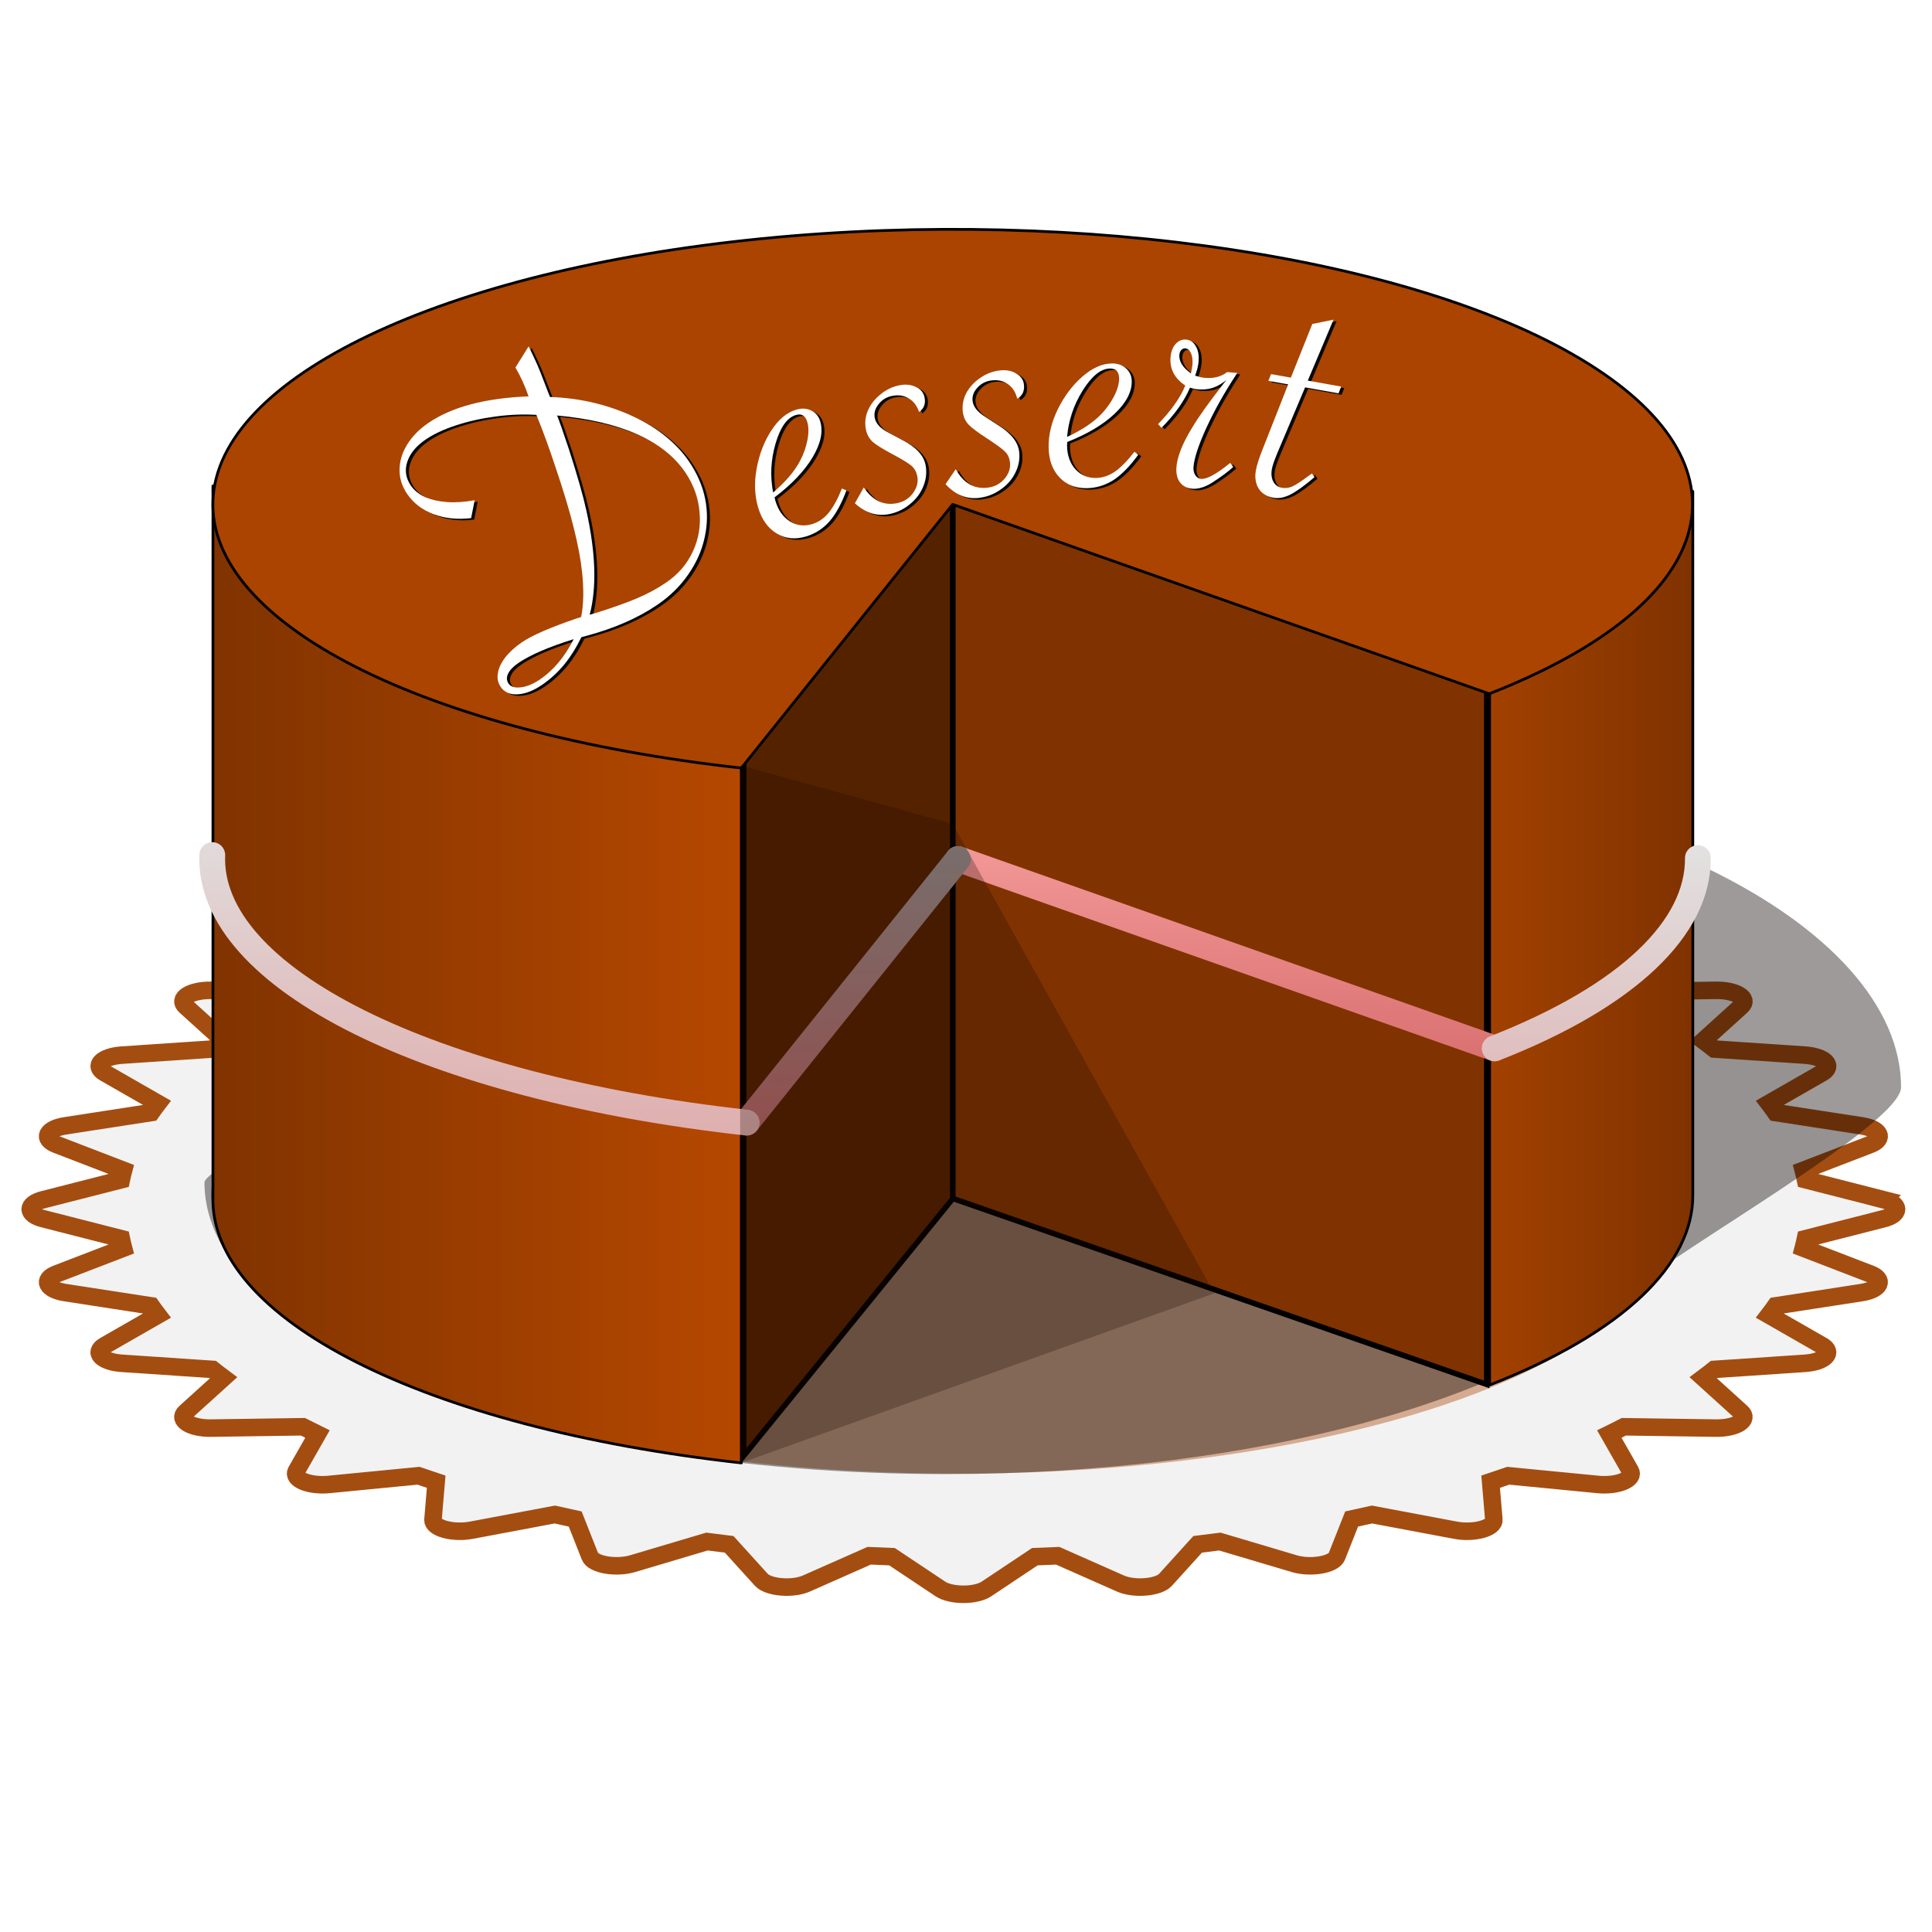 <?xml version="1.0" encoding="UTF-8" standalone="no"?>
<!-- Created with Inkscape (http://www.inkscape.org/) -->

<svg
   xmlns:dc="http://purl.org/dc/elements/1.1/"
   xmlns:cc="http://creativecommons.org/ns#"
   xmlns:rdf="http://www.w3.org/1999/02/22-rdf-syntax-ns#"
   xmlns:svg="http://www.w3.org/2000/svg"
   xmlns="http://www.w3.org/2000/svg"
   xmlns:xlink="http://www.w3.org/1999/xlink"
   xmlns:sodipodi="http://sodipodi.sourceforge.net/DTD/sodipodi-0.dtd"
   xmlns:inkscape="http://www.inkscape.org/namespaces/inkscape"
   width="108mm"
   height="108mm"
   viewBox="0 0 382.677 382.677"
   id="svg2"
   version="1.1"
   inkscape:version="0.91 r13725"
   sodipodi:docname="dessert.svg"
   inkscape:export-filename="/Users/bussonniermatthias/dev/dessert/assets/dessert.png"
   inkscape:export-xdpi="90"
   inkscape:export-ydpi="90">
  <defs
     id="defs4">
    <linearGradient
       inkscape:collect="always"
       id="linearGradient4206-7-3">
      <stop
         style="stop-color:#f69d9d;stop-opacity:1"
         offset="0"
         id="stop4348" />
      <stop
         style="stop-color:#c14a4a;stop-opacity:1"
         offset="1"
         id="stop4350" />
    </linearGradient>
    <linearGradient
       id="linearGradient4206-7"
       inkscape:collect="always">
      <stop
         id="stop4317"
         offset="0"
         style="stop-color:#e2e2e2;stop-opacity:1;" />
      <stop
         id="stop4319"
         offset="1"
         style="stop-color:#de9f9f;stop-opacity:1" />
    </linearGradient>
    <linearGradient
       inkscape:collect="always"
       id="linearGradient4206">
      <stop
         style="stop-color:#969696;stop-opacity:1"
         offset="0"
         id="stop4208" />
      <stop
         style="stop-color:#c75b5b;stop-opacity:1"
         offset="1"
         id="stop4210" />
    </linearGradient>
    <linearGradient
       id="linearGradient4182-6"
       inkscape:collect="always">
      <stop
         id="stop4200"
         offset="0"
         style="stop-color:#a24100;stop-opacity:1" />
      <stop
         id="stop4202"
         offset="1"
         style="stop-color:#7f3200;stop-opacity:1" />
    </linearGradient>
    <linearGradient
       inkscape:collect="always"
       id="linearGradient4182">
      <stop
         style="stop-color:#803300;stop-opacity:1;"
         offset="0"
         id="stop4168" />
      <stop
         style="stop-color:#b64800;stop-opacity:1"
         offset="1"
         id="stop4170" />
    </linearGradient>
    <linearGradient
       inkscape:collect="always"
       xlink:href="#linearGradient4182"
       id="linearGradient4174"
       x1="198.321"
       y1="327.916"
       x2="298.317"
       y2="327.916"
       gradientUnits="userSpaceOnUse"
       gradientTransform="matrix(1.052,0,0,1.122,-4.442,-114.965)" />
    <linearGradient
       inkscape:collect="always"
       xlink:href="#linearGradient4182-6"
       id="linearGradient4190"
       x1="438.694"
       y1="321.527"
       x2="477.454"
       y2="321.527"
       gradientUnits="userSpaceOnUse"
       gradientTransform="matrix(1.052,0,0,1.122,-4.442,-114.965)" />
    <linearGradient
       inkscape:collect="always"
       xlink:href="#linearGradient4206"
       id="linearGradient4212"
       x1="337.138"
       y1="300.14"
       x2="335.043"
       y2="374.891"
       gradientUnits="userSpaceOnUse"
       gradientTransform="matrix(1.052,0,0,1.122,-4.442,-114.965)" />
    <linearGradient
       inkscape:collect="always"
       xlink:href="#linearGradient4206-7"
       id="linearGradient4321"
       gradientUnits="userSpaceOnUse"
       x1="337.138"
       y1="300.14"
       x2="335.043"
       y2="374.891"
       gradientTransform="matrix(1.052,0,0,1.122,-4.442,-114.965)" />
    <linearGradient
       inkscape:collect="always"
       xlink:href="#linearGradient4206-7-3"
       id="linearGradient4323"
       gradientUnits="userSpaceOnUse"
       x1="337.138"
       y1="300.14"
       x2="335.043"
       y2="374.891"
       gradientTransform="matrix(1.052,0,0,1.122,-4.442,-114.965)" />
    <linearGradient
       inkscape:collect="always"
       xlink:href="#linearGradient4206-7"
       id="linearGradient4325"
       gradientUnits="userSpaceOnUse"
       x1="337.138"
       y1="300.14"
       x2="335.043"
       y2="374.891"
       gradientTransform="matrix(1.052,0,0,1.122,-4.442,-114.965)" />
    <filter
       inkscape:collect="always"
       style="color-interpolation-filters:sRGB"
       id="filter4460"
       x="-0.023"
       width="1.047"
       y="-0.06"
       height="1.12">
      <feGaussianBlur
         inkscape:collect="always"
         stdDeviation="1.942"
         id="feGaussianBlur4462" />
    </filter>
    <filter
       inkscape:collect="always"
       style="color-interpolation-filters:sRGB"
       id="filter4555"
       x="-0.015"
       width="1.03"
       y="-0.039"
       height="1.078">
      <feGaussianBlur
         inkscape:collect="always"
         stdDeviation="2.105"
         id="feGaussianBlur4557" />
    </filter>
    <filter
       inkscape:collect="always"
       style="color-interpolation-filters:sRGB"
       id="filter4599"
       x="-0.046"
       width="1.091"
       y="-0.033"
       height="1.066">
      <feGaussianBlur
         inkscape:collect="always"
         stdDeviation="1.7"
         id="feGaussianBlur4601" />
    </filter>
  </defs>
  <sodipodi:namedview
     id="base"
     pagecolor="#ffffff"
     bordercolor="#666666"
     borderopacity="1.0"
     inkscape:pageopacity="0.0"
     inkscape:pageshadow="2"
     inkscape:zoom="1.979899"
     inkscape:cx="192.45263"
     inkscape:cy="273.1483"
     inkscape:document-units="px"
     inkscape:current-layer="layer1"
     showgrid="false"
     showguides="true"
     inkscape:guide-bbox="true"
     inkscape:window-width="1680"
     inkscape:window-height="967"
     inkscape:window-x="46"
     inkscape:window-y="68"
     inkscape:window-maximized="0"
     fit-margin-top="0"
     fit-margin-left="0"
     fit-margin-right="0"
     fit-margin-bottom="0" />
  <g
     inkscape:label="Layer 1"
     inkscape:groupmode="layer"
     id="layer1"
     transform="translate(-162.305,-59.883)">
    <path
       style="fill:#f2f2f2;fill-opacity:1;stroke:#a44d11;stroke-width:3.472;stroke-miterlimit:4;stroke-dasharray:none;stroke-opacity:1"
       sodipodi:nodetypes="cccccccccccccccccccccccccccccccccccccccsccccccccccccccccccccccccccccccccccccccscccccccccccccccccccccccccccccccccccccccscccccccccccccccccccccccccccccccccccccccsc"
       d="m 535.443,297.522 -15.52,-3.964 c -0.131,-0.624 -0.279,-1.246 -0.442,-1.866 l 13.337,-5.133 c 1.356,-0.522 1.964,-1.294 1.597,-2.042 -0.357,-0.751 -1.632,-1.369 -3.366,-1.635 l -17.049,-2.631 c -0.427,-0.609 -0.876,-1.214 -1.335,-1.816 l 10.635,-6.095 c 1.084,-0.619 1.307,-1.425 0.6,-2.132 -0.706,-0.704 -2.25,-1.208 -4.076,-1.332 l -17.978,-1.207 c -0.699,-0.563 -1.427,-1.116 -2.162,-1.666 l 7.555,-6.843 c 0.774,-0.697 0.615,-1.507 -0.417,-2.14 -1.028,-0.635 -2.769,-1.007 -4.627,-0.978 l -18.247,0.262 c -0.943,-0.487 -1.904,-0.969 -2.882,-1.443 l 4.193,-7.334 c 0.424,-0.745 -0.109,-1.525 -1.423,-2.065 -1.303,-0.539 -3.197,-0.762 -5.001,-0.587 l -17.77,1.729 c -1.151,-0.402 -2.321,-0.8 -3.504,-1.189 l 0.639,-7.529 c 0.071,-0.762 -0.83,-1.487 -2.37,-1.909 -1.544,-0.426 -3.497,-0.49 -5.182,-0.173 l -16.58,3.119 c -1.339,-0.303 -2.681,-0.603 -4.037,-0.893 l -2.932,-7.42 c -0.297,-0.752 -1.519,-1.39 -3.228,-1.682 -1.706,-0.293 -3.663,-0.198 -5.164,0.248 l -14.782,4.388 c -1.455,-0.191 -2.918,-0.375 -4.394,-0.549 l -6.375,-7.037 c -0.646,-0.717 -2.144,-1.243 -3.963,-1.392 -1.816,-0.147 -3.684,0.102 -4.945,0.659 l -12.44,5.508 c -1.501,-0.069 -3.013,-0.131 -4.521,-0.182 l -9.607,-6.406 c -0.971,-0.649 -2.691,-1.044 -4.542,-1.044 -1.851,0 -3.571,0.395 -4.539,1.044 l -9.607,6.406 c -1.512,0.051 -3.023,0.114 -4.525,0.182 l -12.444,-5.508 c -1.261,-0.557 -3.133,-0.806 -4.945,-0.659 -1.819,0.15 -3.317,0.675 -3.963,1.392 l -6.375,7.037 c -7.216,1.219 -13.303,-2.095 -19.176,-3.839 -1.501,-0.447 -3.458,-0.542 -5.167,-0.248 -1.706,0.291 -2.932,0.93 -3.228,1.682 l -2.932,7.42 c -1.356,0.29 -2.699,0.589 -4.037,0.893 l -16.58,-3.119 c -1.685,-0.318 -3.649,-0.252 -5.182,0.173 -1.54,0.423 -2.441,1.147 -2.37,1.909 l 0.636,7.529 c -1.18,0.389 -2.349,0.787 -3.504,1.189 l -17.77,-1.729 c -1.805,-0.173 -3.698,0.048 -5.005,0.587 -1.314,0.541 -1.847,1.32 -1.423,2.065 l 4.186,7.334 c -0.971,0.475 -1.932,0.956 -2.875,1.443 l -18.247,-0.262 c -1.84,-0.022 -3.599,0.343 -4.627,0.978 -1.031,0.633 -1.187,1.443 -0.42,2.14 l 7.559,6.843 c -0.735,0.549 -1.462,1.103 -2.165,1.666 l -17.978,1.207 c -1.826,0.122 -3.366,0.627 -4.076,1.332 -0.706,0.707 -0.477,1.513 0.6,2.132 l 10.635,6.095 c -0.463,0.602 -0.911,1.207 -1.335,1.816 l -17.053,2.631 c -1.731,0.267 -3.006,0.885 -3.366,1.635 -0.36,0.749 0.244,1.52 1.597,2.042 l 13.341,5.133 c -0.166,0.619 -0.314,1.243 -0.442,1.866 l -15.52,3.964 c -1.572,0.401 -2.529,1.109 -2.529,1.874 0,0.765 0.957,1.474 2.529,1.873 l 15.52,3.964 c 0.127,0.624 0.276,1.246 0.442,1.866 l -13.341,5.135 c -1.353,0.52 -1.957,1.293 -1.597,2.04 0.36,0.751 1.635,1.367 3.366,1.635 l 17.053,2.631 c 0.424,0.609 0.872,1.214 1.335,1.816 l -10.635,6.097 c -1.081,0.621 -1.31,1.427 -0.6,2.131 0.71,0.707 2.253,1.211 4.08,1.332 l 17.975,1.207 c 0.703,0.563 1.423,1.116 2.165,1.669 l -7.559,6.84 c -0.77,0.695 -0.611,1.504 0.42,2.14 1.031,0.637 2.787,1.009 4.627,0.978 l 18.24,-0.264 c 0.95,0.49 1.907,0.969 2.882,1.446 l -4.186,7.335 c -0.424,0.743 0.109,1.52 1.423,2.061 1.303,0.544 3.2,0.761 5.005,0.586 l 17.77,-1.727 c 1.155,0.405 2.324,0.799 3.504,1.186 l -0.636,7.531 c -0.071,0.762 0.83,1.485 2.37,1.911 1.533,0.424 3.497,0.488 5.182,0.171 l 16.58,-3.118 c 1.335,0.306 2.677,0.603 4.037,0.893 l 2.932,7.416 c 0.297,0.755 1.519,1.393 3.228,1.683 1.706,0.293 3.666,0.198 5.167,-0.246 l 14.771,-4.391 c 1.459,0.191 2.925,0.377 4.401,0.552 l 6.375,7.034 c 0.646,0.714 2.144,1.243 3.963,1.389 1.815,0.152 3.684,-0.099 4.945,-0.659 l 12.444,-5.505 c 1.501,0.071 3.013,0.131 4.525,0.187 l 9.607,6.404 c 0.968,0.646 2.688,1.044 4.539,1.044 1.851,0 3.571,-0.396 4.542,-1.044 l 9.607,-6.404 c 1.512,-0.055 3.02,-0.115 4.521,-0.187 l 12.44,5.505 c 1.261,0.56 3.133,0.81 4.945,0.659 1.819,-0.147 3.317,-0.675 3.963,-1.389 l 6.375,-7.034 c 1.476,-0.175 2.942,-0.361 4.401,-0.552 l 14.775,4.391 c 1.501,0.445 3.458,0.539 5.164,0.246 1.71,-0.29 2.932,-0.93 3.228,-1.683 l 2.932,-7.416 c 1.356,-0.29 2.699,-0.592 4.037,-0.893 l 16.58,3.118 c 1.685,0.318 3.645,0.254 5.182,-0.171 1.54,-0.426 2.437,-1.147 2.37,-1.911 l -0.636,-7.531 c 1.18,-0.389 2.349,-0.781 3.5,-1.186 l 17.77,1.727 c 1.805,0.175 3.698,-0.042 5.001,-0.586 1.314,-0.541 1.847,-1.318 1.423,-2.061 l -4.186,-7.335 c 0.975,-0.477 1.936,-0.956 2.875,-1.446 l 18.247,0.264 c 1.84,0.031 3.599,-0.341 4.627,-0.978 1.031,-0.635 1.19,-1.444 0.417,-2.14 l -7.555,-6.84 c 0.738,-0.552 1.462,-1.106 2.162,-1.669 l 17.978,-1.207 c 1.83,-0.121 3.37,-0.625 4.076,-1.332 0.706,-0.704 0.484,-1.51 -0.6,-2.131 l -10.635,-6.097 c 0.459,-0.602 0.908,-1.207 1.335,-1.816 l 17.049,-2.631 c 1.734,-0.268 3.013,-0.885 3.366,-1.635 0.367,-0.749 -0.24,-1.52 -1.597,-2.04 l -13.337,-5.135 c 0.163,-0.619 0.311,-1.243 0.442,-1.866 l 15.52,-3.964 c 1.572,-0.399 2.529,-1.109 2.529,-1.873 0,-0.764 -0.954,-1.474 -2.525,-1.874 z"
       id="path4187"
       inkscape:connector-curvature="0" />
    <ellipse
       ry="50.136"
       rx="140.323"
       cy="301.641"
       cx="352.173"
       id="ellipse4352"
       style="opacity:1;fill:#a94300;fill-opacity:0.399;stroke:none;stroke-width:4.424;stroke-linecap:round;stroke-linejoin:round;stroke-miterlimit:10;stroke-dasharray:none;stroke-dashoffset:0;stroke-opacity:1" />
    <path
       style="opacity:1;fill:#0b0400;fill-opacity:0.399;stroke:none;stroke-width:4.424;stroke-linecap:round;stroke-linejoin:round;stroke-miterlimit:10;stroke-dasharray:none;stroke-dashoffset:0;stroke-opacity:1;filter:url(#filter4555)"
       d="m 516.442,347.779 c 0,6.602 -43.922,29.691 -50.049,35.492 -20.273,19.195 -70.813,32.795 -129.951,32.795 -77.011,0 -139.44,-23.062 -139.44,-51.511 0,-3.252 59.91,-33.202 61.469,-36.287 12.087,-23.902 58.83,-36.517 127.038,-36.517 77.011,0 130.932,27.579 130.932,56.027 z"
       id="ellipse4464"
       inkscape:connector-curvature="0"
       sodipodi:nodetypes="sssssss"
       transform="matrix(1.052,0,0,1.122,-4.442,-114.965)" />
    <path
       style="opacity:1;fill:#f5a252;fill-opacity:1;stroke:#000000;stroke-width:0.543;stroke-linecap:round;stroke-linejoin:round;stroke-miterlimit:10;stroke-dasharray:none;stroke-dashoffset:0;stroke-opacity:1"
       d="m 309.143,348.524 c -62.855,-6.967 -105.604,-28.616 -104.66,-53.001 0.944,-24.385 45.351,-45.567 108.72,-51.859 63.368,-6.291 130.262,3.84 163.771,24.805 13.744,8.599 20.499,18.161 20.57,27.67 0.103,13.675 -13.616,27.241 -40.247,37.675 L 351.005,296.307 Z"
       id="path4164"
       inkscape:connector-curvature="0" />
    <path
       style="fill:#552200;fill-rule:evenodd;stroke:#000000;stroke-width:1.086px;stroke-linecap:butt;stroke-linejoin:miter;stroke-opacity:1"
       d="m 351.046,157.324 0,139.949 -41.447,50.993 0,-139.382 z"
       id="path4145"
       inkscape:connector-curvature="0" />
    <path
       inkscape:connector-curvature="0"
       id="path4147"
       d="m 351.046,157.324 0,139.949 105.743,36.829 0,-139.382 z"
       style="fill:#803300;fill-rule:evenodd;stroke:#000000;stroke-width:1.086px;stroke-linecap:butt;stroke-linejoin:miter;stroke-opacity:1"
       sodipodi:nodetypes="ccccc" />
    <path
       id="path4155"
       style="opacity:1;fill:url(#linearGradient4174);fill-opacity:1;stroke:#000000;stroke-width:0.543;stroke-linecap:round;stroke-linejoin:round;stroke-miterlimit:10;stroke-dasharray:none;stroke-dashoffset:0;stroke-opacity:1"
       d="m 204.483,296.648 c -0.944,24.385 41.805,46.034 104.66,53.001 l 0,-140.515 c -62.855,-6.967 -105.604,-28.616 -104.66,-53.001 z"
       inkscape:connector-curvature="0"
       sodipodi:nodetypes="ccccc" />
    <path
       sodipodi:nodetypes="cccc"
       inkscape:connector-curvature="0"
       d="m 497.605,296.548 c 0.103,13.675 -13.616,27.241 -40.247,37.675 m 40.247,-37.675 3.6e-4,-139.33 c 0.062,13.655 -13.655,27.196 -40.247,37.615 l 0,139.39"
       style="opacity:1;fill:url(#linearGradient4190);fill-opacity:1;stroke:#000000;stroke-width:0.543;stroke-linecap:round;stroke-linejoin:round;stroke-miterlimit:10;stroke-dasharray:none;stroke-dashoffset:0;stroke-opacity:1"
       id="path4160" />
    <path
       style="opacity:1;fill:#aa4400;fill-opacity:1;stroke:#000000;stroke-width:0.543;stroke-linecap:round;stroke-linejoin:round;stroke-miterlimit:10;stroke-dasharray:none;stroke-dashoffset:0;stroke-opacity:1"
       d="m 309.143,212.012 c -62.855,-6.967 -105.604,-28.616 -104.66,-53.001 0.944,-24.385 45.351,-45.567 108.72,-51.859 63.368,-6.291 130.262,3.84 163.771,24.805 33.509,20.965 25.472,47.656 -19.676,65.345 L 351.005,159.795 Z"
       id="path4138"
       inkscape:connector-curvature="0" />
    <path
       style="opacity:1;fill:none;fill-opacity:1;stroke:url(#linearGradient4323);stroke-width:5.106;stroke-linecap:round;stroke-linejoin:round;stroke-miterlimit:10;stroke-dasharray:none;stroke-dashoffset:0;stroke-opacity:1"
       d="M 458.36,267.538 352.068,230.03"
       id="path4299"
       inkscape:connector-curvature="0" />
    <path
       style="opacity:1;fill:none;fill-opacity:1;stroke:url(#linearGradient4325);stroke-width:5.106;stroke-linecap:round;stroke-linejoin:round;stroke-miterlimit:10;stroke-dasharray:none;stroke-dashoffset:0;stroke-opacity:1"
       d="m 498.607,229.849 c 0.112,13.68 -13.608,27.251 -40.247,37.688"
       id="path4301"
       inkscape:connector-curvature="0" />
    <path
       style="opacity:1;fill:none;fill-opacity:1;stroke:url(#linearGradient4212);stroke-width:5.106;stroke-linecap:round;stroke-linejoin:round;stroke-miterlimit:10;stroke-dasharray:none;stroke-dashoffset:0;stroke-opacity:1"
       d="m 352.068,230.03 -41.862,52.217"
       id="path4297"
       inkscape:connector-curvature="0" />
    <path
       style="opacity:1;fill:none;fill-opacity:1;stroke:url(#linearGradient4321);stroke-width:5.106;stroke-linecap:round;stroke-linejoin:round;stroke-miterlimit:10;stroke-dasharray:none;stroke-dashoffset:0;stroke-opacity:1"
       d="M 310.205,282.247 C 247.351,275.28 203.406,253.631 204.35,229.246"
       id="path4204"
       inkscape:connector-curvature="0"
       sodipodi:nodetypes="cc" />
    <path
       style="fill:none;fill-rule:evenodd;stroke:none;stroke-width:1px;stroke-linecap:butt;stroke-linejoin:miter;stroke-opacity:1"
       d="m 267.44,201.547 c 31.911,-45.552 140.095,-60.364 193.229,-27.244"
       id="path4282"
       inkscape:connector-curvature="0"
       sodipodi:nodetypes="cc" />
    <g
       transform="translate(0.1,-0.2)"
       style="font-style:normal;font-variant:normal;font-weight:bold;font-stretch:normal;font-size:40px;line-height:125%;font-family:Futura;-inkscape-font-specification:'Futura, Bold';text-align:start;letter-spacing:0px;word-spacing:0px;writing-mode:lr-tb;text-anchor:start;fill:#080808;fill-opacity:1;stroke:none;stroke-width:1px;stroke-linecap:butt;stroke-linejoin:miter;stroke-opacity:1;filter:url(#filter4460)"
       id="text4358">
      <path
         d="m 264.902,133.189 2.611,-4.197 q 1.603,3.228 2.445,5.417 l 1.305,3.381 0.486,1.226 q 4.595,0.177 8.682,1.155 4.086,0.978 7.767,2.685 3.68,1.708 6.423,3.955 2.777,2.224 4.65,4.966 2.435,3.564 3.205,7.411 0.769,3.848 -0.107,7.714 -0.842,3.843 -3.255,7.301 -2.378,3.435 -6.079,5.964 -5.723,3.911 -13.997,6.147 l -1.067,0.277 q -1.552,3.172 -3.448,5.473 -1.896,2.301 -4.363,3.987 -2.57,1.756 -4.86,1.863 -2.232,0.118 -3.309,-1.459 -0.843,-1.234 -0.561,-2.733 0.224,-1.511 1.449,-3.102 1.225,-1.591 3.315,-3.02 2.947,-2.014 10.767,-4.694 l 0.952,-0.299 q 0.741,-3.623 0.198,-8.832 -0.801,-7.646 -5.103,-20.34 -2.088,-6.365 -3.958,-10.868 -3.836,-0.244 -8.032,0.311 -4.195,0.555 -7.854,1.748 -3.659,1.193 -6.057,2.832 -2.844,1.944 -3.644,4.451 -0.789,2.45 0.733,4.677 0.96,1.405 2.8,2.259 1.851,0.796 4.294,0.987 2.443,0.191 5.533,-0.363 l -0.696,3.542 q -4.093,0.484 -7.469,-0.778 -3.342,-1.286 -5.192,-3.993 -1.546,-2.262 -1.517,-4.795 0.005,-2.567 1.508,-5.002 1.503,-2.435 4.21,-4.285 6.956,-4.754 19.832,-5.258 -1.06,-3.096 -2.598,-5.715 z m 14.71,48.964 1.136,-0.324 q 5.173,-1.625 8.323,-2.973 3.15,-1.349 5.686,-3.081 3.564,-2.435 5.271,-6.116 1.742,-3.704 1.337,-7.901 -0.371,-4.221 -2.853,-7.853 -6.463,-9.458 -25.363,-11.221 0.675,1.65 2.333,6.65 2.543,7.914 3.454,12.117 2.803,12.562 0.675,20.702 z m -3.179,4.837 q -7.422,2.307 -10.985,4.742 -1.508,1.03 -2.013,2.13 -0.495,1.042 0.114,1.933 0.656,0.959 2.46,0.732 1.805,-0.228 3.792,-1.586 4.009,-2.74 6.632,-7.95 z"
         style="font-style:normal;font-variant:normal;font-weight:normal;font-stretch:normal;font-size:85px;line-height:125%;font-family:'Savoye LET';-inkscape-font-specification:'Savoye LET, Normal';text-align:start;writing-mode:lr-tb;text-anchor:start;fill:#080808;fill-opacity:1"
         id="path4197" />
      <path
         d="m 329.569,157.144 0.895,0.381 q -1.486,4 -3.389,6.175 -1.915,2.135 -4.618,2.947 -3.22,0.967 -5.812,-0.595 -2.592,-1.562 -3.655,-5.099 -1.074,-3.577 -0.305,-7.796 0.798,-4.27 2.904,-7.502 2.134,-3.284 4.916,-4.12 1.63,-0.489 2.95,0.154 1.36,0.632 1.813,2.142 0.919,3.061 -1.5,7.124 -2.42,4.064 -7.539,7.941 0.056,0.33 0.175,0.727 0.824,2.743 2.86,4.038 2.024,1.256 4.409,0.539 1.868,-0.561 3.271,-2.239 1.391,-1.718 2.626,-4.819 z m -13.627,0.799 q 3.72,-3.197 5.321,-6.235 1.073,-2.056 1.478,-4.171 0.405,-2.115 -0.037,-3.586 -0.561,-1.868 -2.27,-1.355 -2.584,0.776 -4.017,5.67 -1.406,4.842 -0.474,9.676 z"
         style="font-style:normal;font-variant:normal;font-weight:normal;font-stretch:normal;font-size:85px;line-height:125%;font-family:'Savoye LET';-inkscape-font-specification:'Savoye LET, Normal';text-align:start;writing-mode:lr-tb;text-anchor:start;fill:#080808;fill-opacity:1"
         id="path4199" />
      <path
         d="m 332.14,160.074 1.757,-3.134 q 2.619,3.887 6.53,3.124 2.037,-0.397 3.208,-1.979 1.204,-1.63 0.862,-3.382 -0.246,-1.263 -1.114,-2.024 -0.867,-0.761 -3.888,-2.371 -2.785,-1.486 -3.855,-2.419 -1.037,-0.982 -1.323,-2.448 -0.374,-1.915 0.408,-3.759 0.823,-1.852 2.506,-3.195 1.675,-1.384 3.753,-1.789 1.833,-0.358 3.238,0.341 1.438,0.65 1.716,2.076 0.366,1.874 -1.088,2.876 -0.618,-1.867 -2.047,-2.688 -1.396,-0.869 -3.27,-0.504 -1.67,0.326 -2.718,1.672 -1.015,1.298 -0.745,2.683 0.334,1.711 2.778,2.968 l 2.736,1.454 q 3.995,2.054 4.552,4.905 0.413,2.118 -0.443,4.231 -0.824,2.064 -2.687,3.569 -1.822,1.497 -4.103,1.942 -3.625,0.707 -6.762,-2.148 z"
         style="font-style:normal;font-variant:normal;font-weight:normal;font-stretch:normal;font-size:85px;line-height:125%;font-family:'Savoye LET';-inkscape-font-specification:'Savoye LET, Normal';text-align:start;writing-mode:lr-tb;text-anchor:start;fill:#080808;fill-opacity:1"
         id="path4201" />
      <path
         d="m 350.094,156.295 2.017,-2.973 q 2.279,4.095 6.24,3.668 2.063,-0.223 3.365,-1.699 1.338,-1.522 1.147,-3.296 -0.138,-1.279 -0.938,-2.111 -0.8,-0.832 -3.672,-2.693 -2.648,-1.718 -3.635,-2.738 -0.95,-1.066 -1.11,-2.552 -0.209,-1.939 0.727,-3.71 0.977,-1.775 2.768,-2.971 1.787,-1.237 3.891,-1.464 1.857,-0.201 3.197,0.615 1.377,0.77 1.533,2.214 0.205,1.898 -1.329,2.773 -0.457,-1.913 -1.811,-2.852 -1.317,-0.985 -3.215,-0.78 -1.692,0.183 -2.851,1.435 -1.122,1.207 -0.971,2.61 0.187,1.733 2.516,3.193 l 2.603,1.681 q 3.806,2.386 4.118,5.274 0.232,2.146 -0.801,4.178 -0.996,1.986 -2.98,3.327 -1.943,1.337 -4.254,1.586 -3.673,0.397 -6.555,-2.715 z"
         style="font-style:normal;font-variant:normal;font-weight:normal;font-stretch:normal;font-size:85px;line-height:125%;font-family:'Savoye LET';-inkscape-font-specification:'Savoye LET, Normal';text-align:start;writing-mode:lr-tb;text-anchor:start;fill:#080808;fill-opacity:1"
         id="path4203" />
      <path
         d="m 387.504,149.859 0.758,0.61 q -2.514,3.447 -4.936,5.025 -2.423,1.536 -5.244,1.585 -3.361,0.058 -5.433,-2.148 -2.072,-2.206 -2.136,-5.899 -0.064,-3.735 1.82,-7.586 1.925,-3.894 4.829,-6.434 2.944,-2.583 5.849,-2.633 1.701,-0.029 2.798,0.948 1.138,0.977 1.165,2.554 0.055,3.195 -3.376,6.451 -3.431,3.255 -9.409,5.6 -0.036,0.333 -0.029,0.748 0.049,2.863 1.658,4.662 1.608,1.757 4.098,1.714 1.95,-0.034 3.756,-1.269 1.804,-1.276 3.834,-3.927 z m -13.334,-2.925 q 4.447,-2.069 6.812,-4.559 1.59,-1.688 2.553,-3.614 0.963,-1.926 0.937,-3.461 -0.034,-1.95 -1.818,-1.92 -2.697,0.046 -5.404,4.369 -2.666,4.28 -3.079,9.185 z"
         style="font-style:normal;font-variant:normal;font-weight:normal;font-stretch:normal;font-size:85px;line-height:125%;font-family:'Savoye LET';-inkscape-font-specification:'Savoye LET, Normal';text-align:start;writing-mode:lr-tb;text-anchor:start;fill:#080808;fill-opacity:1"
         id="path4205" />
      <path
         d="m 392.185,144.399 q 3.903,-4.018 5.401,-7.645 -3.202,-2.13 -2.924,-5.605 0.133,-1.655 1.001,-2.626 0.869,-0.971 2.069,-0.875 1.241,0.099 1.934,1.321 0.697,1.18 0.551,3 -0.103,1.283 -0.684,2.818 1.094,0.379 2.004,0.452 2.565,0.205 4.339,-1.151 l 1.986,0.159 -0.336,0.556 q -3.416,5.222 -5.785,10.362 -2.324,5.102 -2.533,7.708 -0.076,0.952 0.367,1.653 0.447,0.66 1.15,0.717 1.696,0.136 5.749,-3.162 l 0.602,0.798 q -1.261,1.19 -3.854,2.897 -2.332,1.562 -4.235,1.41 -1.613,-0.129 -2.479,-1.281 -0.824,-1.149 -0.675,-3.01 0.249,-3.103 3.029,-7.668 1.011,-1.709 2.559,-3.875 1.548,-2.166 3.868,-5.145 l 0.46,-0.546 q -1.465,1.132 -2.79,1.567 -1.281,0.397 -2.894,0.268 -0.745,-0.06 -1.556,-0.333 -1.649,3.948 -5.634,7.959 l -0.692,-0.722 z m 6.51,-10.054 q 0.248,-1.021 0.305,-1.724 0.116,-1.448 -0.314,-2.315 -0.389,-0.864 -1.133,-0.924 -0.414,-0.033 -0.778,0.354 -0.319,0.349 -0.366,0.928 -0.156,1.944 2.287,3.681 z"
         style="font-style:normal;font-variant:normal;font-weight:normal;font-stretch:normal;font-size:85px;line-height:125%;font-family:'Savoye LET';-inkscape-font-specification:'Savoye LET, Normal';text-align:start;writing-mode:lr-tb;text-anchor:start;fill:#080808;fill-opacity:1"
         id="path4207" />
      <path
         d="m 421.314,137.12 -5.522,13.057 q -0.889,2.161 -1.056,3.1 -0.261,1.471 0.274,2.493 0.535,1.022 1.679,1.226 1.103,0.196 2.111,-0.258 1.056,-0.487 3.291,-2.156 l 0.577,-0.403 0.504,0.722 q -2.933,2.514 -4.786,3.45 -1.804,0.902 -3.357,0.626 -1.962,-0.348 -2.922,-1.825 -0.912,-1.511 -0.542,-3.595 0.276,-1.553 1.411,-4.386 l 4.985,-12.646 -3.923,-0.696 0.533,-1.339 3.923,0.696 4.247,-10.627 4.199,-0.856 -5.095,12.079 6.62,1.175 -0.533,1.339 -6.62,-1.175 z"
         style="font-style:normal;font-variant:normal;font-weight:normal;font-stretch:normal;font-size:85px;line-height:125%;font-family:'Savoye LET';-inkscape-font-specification:'Savoye LET, Normal';text-align:start;writing-mode:lr-tb;text-anchor:start;fill:#080808;fill-opacity:1"
         id="path4209" />
    </g>
    <g
       transform="translate(-0.505,-0.505)"
       style="font-style:normal;font-variant:normal;font-weight:bold;font-stretch:normal;font-size:40px;line-height:125%;font-family:Futura;-inkscape-font-specification:'Futura, Bold';text-align:start;letter-spacing:0px;word-spacing:0px;writing-mode:lr-tb;text-anchor:start;fill:#000000;fill-opacity:1;stroke:none;stroke-width:1px;stroke-linecap:butt;stroke-linejoin:miter;stroke-opacity:1"
       id="text4284">
      <path
         d="m 264.902,133.189 2.611,-4.197 q 1.603,3.228 2.445,5.417 l 1.305,3.381 0.486,1.226 q 4.595,0.177 8.682,1.155 4.086,0.978 7.767,2.685 3.68,1.708 6.423,3.955 2.777,2.224 4.65,4.966 2.435,3.564 3.205,7.411 0.769,3.848 -0.107,7.714 -0.842,3.843 -3.255,7.301 -2.378,3.435 -6.079,5.964 -5.723,3.911 -13.997,6.147 l -1.067,0.277 q -1.552,3.172 -3.448,5.473 -1.896,2.301 -4.363,3.987 -2.57,1.756 -4.86,1.863 -2.232,0.118 -3.309,-1.459 -0.843,-1.234 -0.561,-2.733 0.224,-1.511 1.449,-3.102 1.225,-1.591 3.315,-3.02 2.947,-2.014 10.767,-4.694 l 0.952,-0.299 q 0.741,-3.623 0.198,-8.832 -0.801,-7.646 -5.103,-20.34 -2.088,-6.365 -3.958,-10.868 -3.836,-0.244 -8.032,0.311 -4.195,0.555 -7.854,1.748 -3.659,1.193 -6.057,2.832 -2.844,1.944 -3.644,4.451 -0.789,2.45 0.733,4.677 0.96,1.405 2.8,2.259 1.851,0.796 4.294,0.987 2.443,0.191 5.533,-0.363 l -0.696,3.542 q -4.093,0.484 -7.469,-0.778 -3.342,-1.286 -5.192,-3.993 -1.546,-2.262 -1.517,-4.795 0.005,-2.567 1.508,-5.002 1.503,-2.435 4.21,-4.285 6.956,-4.754 19.832,-5.258 -1.06,-3.096 -2.598,-5.715 z m 14.71,48.964 1.136,-0.324 q 5.173,-1.625 8.323,-2.973 3.15,-1.349 5.686,-3.081 3.564,-2.435 5.271,-6.116 1.742,-3.704 1.337,-7.901 -0.371,-4.221 -2.853,-7.853 -6.463,-9.458 -25.363,-11.221 0.675,1.65 2.333,6.65 2.543,7.914 3.454,12.117 2.803,12.562 0.675,20.702 z m -3.179,4.837 q -7.422,2.307 -10.985,4.742 -1.508,1.03 -2.013,2.13 -0.495,1.042 0.114,1.933 0.656,0.959 2.46,0.732 1.805,-0.228 3.792,-1.586 4.009,-2.74 6.632,-7.95 z"
         style="font-style:normal;font-variant:normal;font-weight:normal;font-stretch:normal;font-size:85px;line-height:125%;font-family:'Savoye LET';-inkscape-font-specification:'Savoye LET, Normal';text-align:start;writing-mode:lr-tb;text-anchor:start;fill:#ffffff"
         id="path4182" />
      <path
         d="m 329.569,157.144 0.895,0.381 q -1.486,4 -3.389,6.175 -1.915,2.135 -4.618,2.947 -3.22,0.967 -5.812,-0.595 -2.592,-1.562 -3.655,-5.099 -1.074,-3.577 -0.305,-7.796 0.798,-4.27 2.904,-7.502 2.134,-3.284 4.916,-4.12 1.63,-0.489 2.95,0.154 1.36,0.632 1.813,2.142 0.919,3.061 -1.5,7.124 -2.42,4.064 -7.539,7.941 0.056,0.33 0.175,0.727 0.824,2.743 2.86,4.038 2.024,1.256 4.409,0.539 1.868,-0.561 3.271,-2.239 1.391,-1.718 2.626,-4.819 z m -13.627,0.799 q 3.72,-3.197 5.321,-6.235 1.073,-2.056 1.478,-4.171 0.405,-2.115 -0.037,-3.586 -0.561,-1.868 -2.27,-1.355 -2.584,0.776 -4.017,5.67 -1.406,4.842 -0.474,9.676 z"
         style="font-style:normal;font-variant:normal;font-weight:normal;font-stretch:normal;font-size:85px;line-height:125%;font-family:'Savoye LET';-inkscape-font-specification:'Savoye LET, Normal';text-align:start;writing-mode:lr-tb;text-anchor:start;fill:#ffffff"
         id="path4184" />
      <path
         d="m 332.14,160.074 1.757,-3.134 q 2.619,3.887 6.53,3.124 2.037,-0.397 3.208,-1.979 1.204,-1.63 0.862,-3.382 -0.246,-1.263 -1.114,-2.024 -0.867,-0.761 -3.888,-2.371 -2.785,-1.486 -3.855,-2.419 -1.037,-0.982 -1.323,-2.448 -0.374,-1.915 0.408,-3.759 0.823,-1.852 2.506,-3.195 1.675,-1.384 3.753,-1.789 1.833,-0.358 3.238,0.341 1.438,0.65 1.716,2.076 0.366,1.874 -1.088,2.876 -0.618,-1.867 -2.047,-2.688 -1.396,-0.869 -3.27,-0.504 -1.67,0.326 -2.718,1.672 -1.015,1.298 -0.745,2.683 0.334,1.711 2.778,2.968 l 2.736,1.454 q 3.995,2.054 4.552,4.905 0.413,2.118 -0.443,4.231 -0.824,2.064 -2.687,3.569 -1.822,1.497 -4.103,1.942 -3.625,0.707 -6.762,-2.148 z"
         style="font-style:normal;font-variant:normal;font-weight:normal;font-stretch:normal;font-size:85px;line-height:125%;font-family:'Savoye LET';-inkscape-font-specification:'Savoye LET, Normal';text-align:start;writing-mode:lr-tb;text-anchor:start;fill:#ffffff"
         id="path4186" />
      <path
         d="m 350.094,156.295 2.017,-2.973 q 2.279,4.095 6.24,3.668 2.063,-0.223 3.365,-1.699 1.338,-1.522 1.147,-3.296 -0.138,-1.279 -0.938,-2.111 -0.8,-0.832 -3.672,-2.693 -2.648,-1.718 -3.635,-2.738 -0.95,-1.066 -1.11,-2.552 -0.209,-1.939 0.727,-3.71 0.977,-1.775 2.768,-2.971 1.787,-1.237 3.891,-1.464 1.857,-0.201 3.197,0.615 1.377,0.77 1.533,2.214 0.205,1.898 -1.329,2.773 -0.457,-1.913 -1.811,-2.852 -1.317,-0.985 -3.215,-0.78 -1.692,0.183 -2.851,1.435 -1.122,1.207 -0.971,2.61 0.187,1.733 2.516,3.193 l 2.603,1.681 q 3.806,2.386 4.118,5.274 0.232,2.146 -0.801,4.178 -0.996,1.986 -2.98,3.327 -1.943,1.337 -4.254,1.586 -3.673,0.397 -6.555,-2.715 z"
         style="font-style:normal;font-variant:normal;font-weight:normal;font-stretch:normal;font-size:85px;line-height:125%;font-family:'Savoye LET';-inkscape-font-specification:'Savoye LET, Normal';text-align:start;writing-mode:lr-tb;text-anchor:start;fill:#ffffff"
         id="path4188" />
      <path
         d="m 387.504,149.859 0.758,0.61 q -2.514,3.447 -4.936,5.025 -2.423,1.536 -5.244,1.585 -3.361,0.058 -5.433,-2.148 -2.072,-2.206 -2.136,-5.899 -0.064,-3.735 1.82,-7.586 1.925,-3.894 4.829,-6.434 2.944,-2.583 5.849,-2.633 1.701,-0.029 2.798,0.948 1.138,0.977 1.165,2.554 0.055,3.195 -3.376,6.451 -3.431,3.255 -9.409,5.6 -0.036,0.333 -0.029,0.748 0.049,2.863 1.658,4.662 1.608,1.757 4.098,1.714 1.95,-0.034 3.756,-1.269 1.804,-1.276 3.834,-3.927 z m -13.334,-2.925 q 4.447,-2.069 6.812,-4.559 1.59,-1.688 2.553,-3.614 0.963,-1.926 0.937,-3.461 -0.034,-1.95 -1.818,-1.92 -2.697,0.046 -5.404,4.369 -2.666,4.28 -3.079,9.185 z"
         style="font-style:normal;font-variant:normal;font-weight:normal;font-stretch:normal;font-size:85px;line-height:125%;font-family:'Savoye LET';-inkscape-font-specification:'Savoye LET, Normal';text-align:start;writing-mode:lr-tb;text-anchor:start;fill:#ffffff"
         id="path4190" />
      <path
         d="m 392.185,144.399 q 3.903,-4.018 5.401,-7.645 -3.202,-2.13 -2.924,-5.605 0.133,-1.655 1.001,-2.626 0.869,-0.971 2.069,-0.875 1.241,0.099 1.934,1.321 0.697,1.18 0.551,3 -0.103,1.283 -0.684,2.818 1.094,0.379 2.004,0.452 2.565,0.205 4.339,-1.151 l 1.986,0.159 -0.336,0.556 q -3.416,5.222 -5.785,10.362 -2.324,5.102 -2.533,7.708 -0.076,0.952 0.367,1.653 0.447,0.66 1.15,0.717 1.696,0.136 5.749,-3.162 l 0.602,0.798 q -1.261,1.19 -3.854,2.897 -2.332,1.562 -4.235,1.41 -1.613,-0.129 -2.479,-1.281 -0.824,-1.149 -0.675,-3.01 0.249,-3.103 3.029,-7.668 1.011,-1.709 2.559,-3.875 1.548,-2.166 3.868,-5.145 l 0.46,-0.546 q -1.465,1.132 -2.79,1.567 -1.281,0.397 -2.894,0.268 -0.745,-0.06 -1.556,-0.333 -1.649,3.948 -5.634,7.959 l -0.692,-0.722 z m 6.51,-10.054 q 0.248,-1.021 0.305,-1.724 0.116,-1.448 -0.314,-2.315 -0.389,-0.864 -1.133,-0.924 -0.414,-0.033 -0.778,0.354 -0.319,0.349 -0.366,0.928 -0.156,1.944 2.287,3.681 z"
         style="font-style:normal;font-variant:normal;font-weight:normal;font-stretch:normal;font-size:85px;line-height:125%;font-family:'Savoye LET';-inkscape-font-specification:'Savoye LET, Normal';text-align:start;writing-mode:lr-tb;text-anchor:start;fill:#ffffff"
         id="path4192" />
      <path
         d="m 421.314,137.12 -5.522,13.057 q -0.889,2.161 -1.056,3.1 -0.261,1.471 0.274,2.493 0.535,1.022 1.679,1.226 1.103,0.196 2.111,-0.258 1.056,-0.487 3.291,-2.156 l 0.577,-0.403 0.504,0.722 q -2.933,2.514 -4.786,3.45 -1.804,0.902 -3.357,0.626 -1.962,-0.348 -2.922,-1.825 -0.912,-1.511 -0.542,-3.595 0.276,-1.553 1.411,-4.386 l 4.985,-12.646 -3.923,-0.696 0.533,-1.339 3.923,0.696 4.247,-10.627 4.199,-0.856 -5.095,12.079 6.62,1.175 -0.533,1.339 -6.62,-1.175 z"
         style="font-style:normal;font-variant:normal;font-weight:normal;font-stretch:normal;font-size:85px;line-height:125%;font-family:'Savoye LET';-inkscape-font-specification:'Savoye LET, Normal';text-align:start;writing-mode:lr-tb;text-anchor:start;fill:#ffffff"
         id="path4194" />
    </g>
    <path
       style="fill:#1d0b00;fill-opacity:0.265;fill-rule:evenodd;stroke:none;stroke-width:1px;stroke-linecap:butt;stroke-linejoin:miter;stroke-opacity:1;filter:url(#filter4599)"
       d="m 297.857,414.148 0,-123.214 40,10.357 49.286,82.857 z"
       id="path4356"
       inkscape:connector-curvature="0"
       sodipodi:nodetypes="ccccc"
       transform="matrix(1.052,0,0,1.122,-4.442,-114.965)" />
  </g>
</svg>

